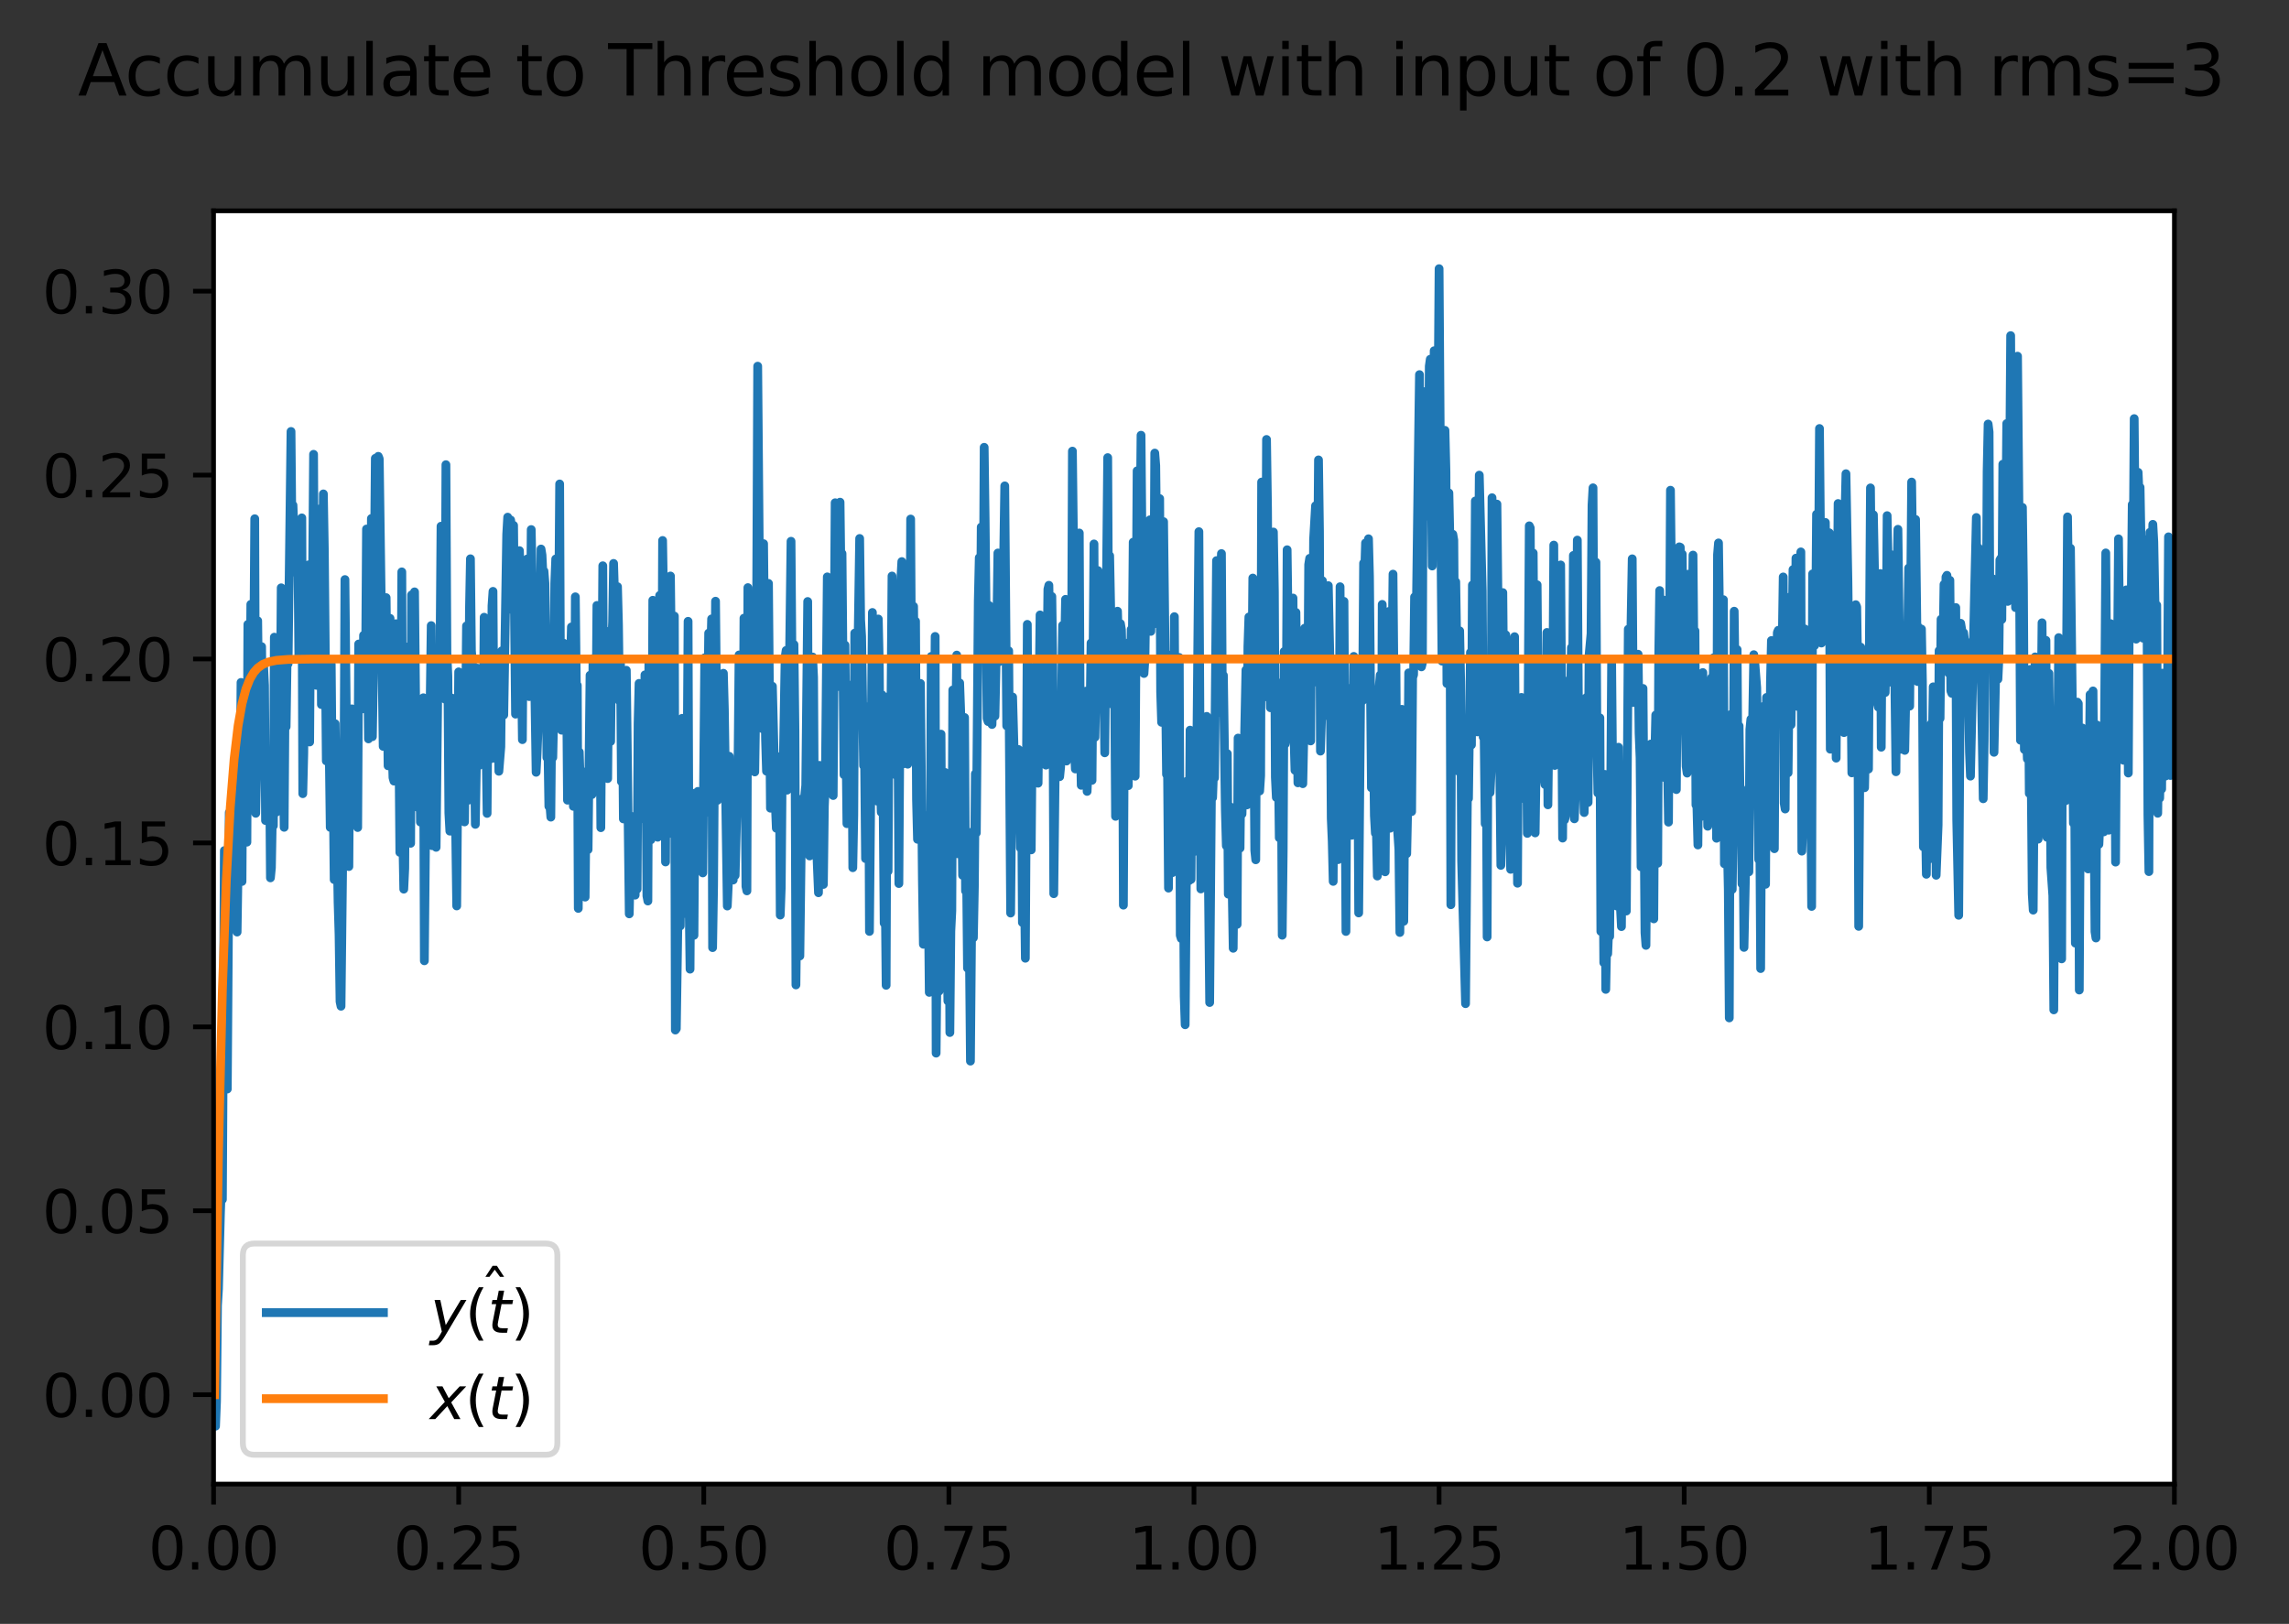 <?xml version="1.0" encoding="utf-8" standalone="no"?>
<!DOCTYPE svg PUBLIC "-//W3C//DTD SVG 1.1//EN"
  "http://www.w3.org/Graphics/SVG/1.1/DTD/svg11.dtd">
<svg xmlns:xlink="http://www.w3.org/1999/xlink" width="390.834pt" height="277.318pt" viewBox="0 0 390.834 277.318" xmlns="http://www.w3.org/2000/svg" version="1.1">
 <rect x="0" y="0" width="390.834" height="277.318" fill="#333333" stroke="none"/>
 <defs>
  <style type="text/css">*{stroke-linejoin: round; stroke-linecap: butt}</style>
 </defs>
 <g id="figure_1">
  <g id="patch_1">
   <path d="M 0 277.318 
L 390.834 277.318 
L 390.834 0 
L 0 0 
L 0 277.318 
z
" style="fill: none"/>
  </g>
  <g id="axes_1">
   <g id="patch_2">
    <path d="M 36.466 253.44 
L 371.266 253.44 
L 371.266 36 
L 36.466 36 
z
" style="fill: #ffffff"/>
   </g>
   <g id="matplotlib.axis_1">
    <g id="xtick_1">
     <g id="line2d_1">
      <defs>
       <path id="m1c0eb52ba8" d="M 0 0 
L 0 3.5 
" style="stroke: #000000; stroke-width: 0.8"/>
      </defs>
      <g>
       <use xlink:href="#m1c0eb52ba8" x="36.466" y="253.44" style="stroke: #000000; stroke-width: 0.8"/>
      </g>
     </g>
     <g id="text_1">
      <!-- 0.00 -->
      <g transform="translate(25.333 268.038) scale(0.1 -0.1)">
       <defs>
        <path id="DejaVuSans-30" d="M 2034 4250 
Q 1547 4250 1301 3770 
Q 1056 3291 1056 2328 
Q 1056 1369 1301 889 
Q 1547 409 2034 409 
Q 2525 409 2770 889 
Q 3016 1369 3016 2328 
Q 3016 3291 2770 3770 
Q 2525 4250 2034 4250 
z
M 2034 4750 
Q 2819 4750 3233 4129 
Q 3647 3509 3647 2328 
Q 3647 1150 3233 529 
Q 2819 -91 2034 -91 
Q 1250 -91 836 529 
Q 422 1150 422 2328 
Q 422 3509 836 4129 
Q 1250 4750 2034 4750 
z
" transform="scale(0.016)"/>
        <path id="DejaVuSans-2e" d="M 684 794 
L 1344 794 
L 1344 0 
L 684 0 
L 684 794 
z
" transform="scale(0.016)"/>
       </defs>
       <use xlink:href="#DejaVuSans-30"/>
       <use xlink:href="#DejaVuSans-2e" x="63.623"/>
       <use xlink:href="#DejaVuSans-30" x="95.41"/>
       <use xlink:href="#DejaVuSans-30" x="159.033"/>
      </g>
     </g>
    </g>
    <g id="xtick_2">
     <g id="line2d_2">
      <g>
       <use xlink:href="#m1c0eb52ba8" x="78.316" y="253.44" style="stroke: #000000; stroke-width: 0.8"/>
      </g>
     </g>
     <g id="text_2">
      <!-- 0.25 -->
      <g transform="translate(67.183 268.038) scale(0.1 -0.1)">
       <defs>
        <path id="DejaVuSans-32" d="M 1228 531 
L 3431 531 
L 3431 0 
L 469 0 
L 469 531 
Q 828 903 1448 1529 
Q 2069 2156 2228 2338 
Q 2531 2678 2651 2914 
Q 2772 3150 2772 3378 
Q 2772 3750 2511 3984 
Q 2250 4219 1831 4219 
Q 1534 4219 1204 4116 
Q 875 4013 500 3803 
L 500 4441 
Q 881 4594 1212 4672 
Q 1544 4750 1819 4750 
Q 2544 4750 2975 4387 
Q 3406 4025 3406 3419 
Q 3406 3131 3298 2873 
Q 3191 2616 2906 2266 
Q 2828 2175 2409 1742 
Q 1991 1309 1228 531 
z
" transform="scale(0.016)"/>
        <path id="DejaVuSans-35" d="M 691 4666 
L 3169 4666 
L 3169 4134 
L 1269 4134 
L 1269 2991 
Q 1406 3038 1543 3061 
Q 1681 3084 1819 3084 
Q 2600 3084 3056 2656 
Q 3513 2228 3513 1497 
Q 3513 744 3044 326 
Q 2575 -91 1722 -91 
Q 1428 -91 1123 -41 
Q 819 9 494 109 
L 494 744 
Q 775 591 1075 516 
Q 1375 441 1709 441 
Q 2250 441 2565 725 
Q 2881 1009 2881 1497 
Q 2881 1984 2565 2268 
Q 2250 2553 1709 2553 
Q 1456 2553 1204 2497 
Q 953 2441 691 2322 
L 691 4666 
z
" transform="scale(0.016)"/>
       </defs>
       <use xlink:href="#DejaVuSans-30"/>
       <use xlink:href="#DejaVuSans-2e" x="63.623"/>
       <use xlink:href="#DejaVuSans-32" x="95.41"/>
       <use xlink:href="#DejaVuSans-35" x="159.033"/>
      </g>
     </g>
    </g>
    <g id="xtick_3">
     <g id="line2d_3">
      <g>
       <use xlink:href="#m1c0eb52ba8" x="120.166" y="253.44" style="stroke: #000000; stroke-width: 0.8"/>
      </g>
     </g>
     <g id="text_3">
      <!-- 0.50 -->
      <g transform="translate(109.033 268.038) scale(0.1 -0.1)">
       <use xlink:href="#DejaVuSans-30"/>
       <use xlink:href="#DejaVuSans-2e" x="63.623"/>
       <use xlink:href="#DejaVuSans-35" x="95.41"/>
       <use xlink:href="#DejaVuSans-30" x="159.033"/>
      </g>
     </g>
    </g>
    <g id="xtick_4">
     <g id="line2d_4">
      <g>
       <use xlink:href="#m1c0eb52ba8" x="162.016" y="253.44" style="stroke: #000000; stroke-width: 0.8"/>
      </g>
     </g>
     <g id="text_4">
      <!-- 0.75 -->
      <g transform="translate(150.883 268.038) scale(0.1 -0.1)">
       <defs>
        <path id="DejaVuSans-37" d="M 525 4666 
L 3525 4666 
L 3525 4397 
L 1831 0 
L 1172 0 
L 2766 4134 
L 525 4134 
L 525 4666 
z
" transform="scale(0.016)"/>
       </defs>
       <use xlink:href="#DejaVuSans-30"/>
       <use xlink:href="#DejaVuSans-2e" x="63.623"/>
       <use xlink:href="#DejaVuSans-37" x="95.41"/>
       <use xlink:href="#DejaVuSans-35" x="159.033"/>
      </g>
     </g>
    </g>
    <g id="xtick_5">
     <g id="line2d_5">
      <g>
       <use xlink:href="#m1c0eb52ba8" x="203.866" y="253.44" style="stroke: #000000; stroke-width: 0.8"/>
      </g>
     </g>
     <g id="text_5">
      <!-- 1.00 -->
      <g transform="translate(192.733 268.038) scale(0.1 -0.1)">
       <defs>
        <path id="DejaVuSans-31" d="M 794 531 
L 1825 531 
L 1825 4091 
L 703 3866 
L 703 4441 
L 1819 4666 
L 2450 4666 
L 2450 531 
L 3481 531 
L 3481 0 
L 794 0 
L 794 531 
z
" transform="scale(0.016)"/>
       </defs>
       <use xlink:href="#DejaVuSans-31"/>
       <use xlink:href="#DejaVuSans-2e" x="63.623"/>
       <use xlink:href="#DejaVuSans-30" x="95.41"/>
       <use xlink:href="#DejaVuSans-30" x="159.033"/>
      </g>
     </g>
    </g>
    <g id="xtick_6">
     <g id="line2d_6">
      <g>
       <use xlink:href="#m1c0eb52ba8" x="245.716" y="253.44" style="stroke: #000000; stroke-width: 0.8"/>
      </g>
     </g>
     <g id="text_6">
      <!-- 1.25 -->
      <g transform="translate(234.583 268.038) scale(0.1 -0.1)">
       <use xlink:href="#DejaVuSans-31"/>
       <use xlink:href="#DejaVuSans-2e" x="63.623"/>
       <use xlink:href="#DejaVuSans-32" x="95.41"/>
       <use xlink:href="#DejaVuSans-35" x="159.033"/>
      </g>
     </g>
    </g>
    <g id="xtick_7">
     <g id="line2d_7">
      <g>
       <use xlink:href="#m1c0eb52ba8" x="287.566" y="253.44" style="stroke: #000000; stroke-width: 0.8"/>
      </g>
     </g>
     <g id="text_7">
      <!-- 1.50 -->
      <g transform="translate(276.433 268.038) scale(0.1 -0.1)">
       <use xlink:href="#DejaVuSans-31"/>
       <use xlink:href="#DejaVuSans-2e" x="63.623"/>
       <use xlink:href="#DejaVuSans-35" x="95.41"/>
       <use xlink:href="#DejaVuSans-30" x="159.033"/>
      </g>
     </g>
    </g>
    <g id="xtick_8">
     <g id="line2d_8">
      <g>
       <use xlink:href="#m1c0eb52ba8" x="329.416" y="253.44" style="stroke: #000000; stroke-width: 0.8"/>
      </g>
     </g>
     <g id="text_8">
      <!-- 1.75 -->
      <g transform="translate(318.283 268.038) scale(0.1 -0.1)">
       <use xlink:href="#DejaVuSans-31"/>
       <use xlink:href="#DejaVuSans-2e" x="63.623"/>
       <use xlink:href="#DejaVuSans-37" x="95.41"/>
       <use xlink:href="#DejaVuSans-35" x="159.033"/>
      </g>
     </g>
    </g>
    <g id="xtick_9">
     <g id="line2d_9">
      <g>
       <use xlink:href="#m1c0eb52ba8" x="371.266" y="253.44" style="stroke: #000000; stroke-width: 0.8"/>
      </g>
     </g>
     <g id="text_9">
      <!-- 2.00 -->
      <g transform="translate(360.133 268.038) scale(0.1 -0.1)">
       <use xlink:href="#DejaVuSans-32"/>
       <use xlink:href="#DejaVuSans-2e" x="63.623"/>
       <use xlink:href="#DejaVuSans-30" x="95.41"/>
       <use xlink:href="#DejaVuSans-30" x="159.033"/>
      </g>
     </g>
    </g>
   </g>
   <g id="matplotlib.axis_2">
    <g id="ytick_1">
     <g id="line2d_10">
      <defs>
       <path id="mc945a2e4c0" d="M 0 0 
L -3.5 0 
" style="stroke: #000000; stroke-width: 0.8"/>
      </defs>
      <g>
       <use xlink:href="#mc945a2e4c0" x="36.466" y="238.173" style="stroke: #000000; stroke-width: 0.8"/>
      </g>
     </g>
     <g id="text_10">
      <!-- 0.00 -->
      <g transform="translate(7.2 241.972) scale(0.1 -0.1)">
       <use xlink:href="#DejaVuSans-30"/>
       <use xlink:href="#DejaVuSans-2e" x="63.623"/>
       <use xlink:href="#DejaVuSans-30" x="95.41"/>
       <use xlink:href="#DejaVuSans-30" x="159.033"/>
      </g>
     </g>
    </g>
    <g id="ytick_2">
     <g id="line2d_11">
      <g>
       <use xlink:href="#mc945a2e4c0" x="36.466" y="206.765" style="stroke: #000000; stroke-width: 0.8"/>
      </g>
     </g>
     <g id="text_11">
      <!-- 0.05 -->
      <g transform="translate(7.2 210.564) scale(0.1 -0.1)">
       <use xlink:href="#DejaVuSans-30"/>
       <use xlink:href="#DejaVuSans-2e" x="63.623"/>
       <use xlink:href="#DejaVuSans-30" x="95.41"/>
       <use xlink:href="#DejaVuSans-35" x="159.033"/>
      </g>
     </g>
    </g>
    <g id="ytick_3">
     <g id="line2d_12">
      <g>
       <use xlink:href="#mc945a2e4c0" x="36.466" y="175.357" style="stroke: #000000; stroke-width: 0.8"/>
      </g>
     </g>
     <g id="text_12">
      <!-- 0.10 -->
      <g transform="translate(7.2 179.156) scale(0.1 -0.1)">
       <use xlink:href="#DejaVuSans-30"/>
       <use xlink:href="#DejaVuSans-2e" x="63.623"/>
       <use xlink:href="#DejaVuSans-31" x="95.41"/>
       <use xlink:href="#DejaVuSans-30" x="159.033"/>
      </g>
     </g>
    </g>
    <g id="ytick_4">
     <g id="line2d_13">
      <g>
       <use xlink:href="#mc945a2e4c0" x="36.466" y="143.948" style="stroke: #000000; stroke-width: 0.8"/>
      </g>
     </g>
     <g id="text_13">
      <!-- 0.15 -->
      <g transform="translate(7.2 147.747) scale(0.1 -0.1)">
       <use xlink:href="#DejaVuSans-30"/>
       <use xlink:href="#DejaVuSans-2e" x="63.623"/>
       <use xlink:href="#DejaVuSans-31" x="95.41"/>
       <use xlink:href="#DejaVuSans-35" x="159.033"/>
      </g>
     </g>
    </g>
    <g id="ytick_5">
     <g id="line2d_14">
      <g>
       <use xlink:href="#mc945a2e4c0" x="36.466" y="112.54" style="stroke: #000000; stroke-width: 0.8"/>
      </g>
     </g>
     <g id="text_14">
      <!-- 0.20 -->
      <g transform="translate(7.2 116.339) scale(0.1 -0.1)">
       <use xlink:href="#DejaVuSans-30"/>
       <use xlink:href="#DejaVuSans-2e" x="63.623"/>
       <use xlink:href="#DejaVuSans-32" x="95.41"/>
       <use xlink:href="#DejaVuSans-30" x="159.033"/>
      </g>
     </g>
    </g>
    <g id="ytick_6">
     <g id="line2d_15">
      <g>
       <use xlink:href="#mc945a2e4c0" x="36.466" y="81.131" style="stroke: #000000; stroke-width: 0.8"/>
      </g>
     </g>
     <g id="text_15">
      <!-- 0.25 -->
      <g transform="translate(7.2 84.931) scale(0.1 -0.1)">
       <use xlink:href="#DejaVuSans-30"/>
       <use xlink:href="#DejaVuSans-2e" x="63.623"/>
       <use xlink:href="#DejaVuSans-32" x="95.41"/>
       <use xlink:href="#DejaVuSans-35" x="159.033"/>
      </g>
     </g>
    </g>
    <g id="ytick_7">
     <g id="line2d_16">
      <g>
       <use xlink:href="#mc945a2e4c0" x="36.466" y="49.723" style="stroke: #000000; stroke-width: 0.8"/>
      </g>
     </g>
     <g id="text_16">
      <!-- 0.30 -->
      <g transform="translate(7.2 53.522) scale(0.1 -0.1)">
       <defs>
        <path id="DejaVuSans-33" d="M 2597 2516 
Q 3050 2419 3304 2112 
Q 3559 1806 3559 1356 
Q 3559 666 3084 287 
Q 2609 -91 1734 -91 
Q 1441 -91 1130 -33 
Q 819 25 488 141 
L 488 750 
Q 750 597 1062 519 
Q 1375 441 1716 441 
Q 2309 441 2620 675 
Q 2931 909 2931 1356 
Q 2931 1769 2642 2001 
Q 2353 2234 1838 2234 
L 1294 2234 
L 1294 2753 
L 1863 2753 
Q 2328 2753 2575 2939 
Q 2822 3125 2822 3475 
Q 2822 3834 2567 4026 
Q 2313 4219 1838 4219 
Q 1578 4219 1281 4162 
Q 984 4106 628 3988 
L 628 4550 
Q 988 4650 1302 4700 
Q 1616 4750 1894 4750 
Q 2613 4750 3031 4423 
Q 3450 4097 3450 3541 
Q 3450 3153 3228 2886 
Q 3006 2619 2597 2516 
z
" transform="scale(0.016)"/>
       </defs>
       <use xlink:href="#DejaVuSans-30"/>
       <use xlink:href="#DejaVuSans-2e" x="63.623"/>
       <use xlink:href="#DejaVuSans-33" x="95.41"/>
       <use xlink:href="#DejaVuSans-30" x="159.033"/>
      </g>
     </g>
    </g>
   </g>
   <g id="line2d_17">
    <path d="M 36.633 238.173 
L 36.8 243.556 
L 36.968 239.323 
L 37.135 222.936 
L 37.303 220.114 
L 37.637 207.148 
L 37.805 202.385 
L 37.972 204.839 
L 38.307 145.259 
L 38.474 173.49 
L 38.642 171.867 
L 38.809 185.98 
L 39.144 138.765 
L 39.311 147.861 
L 39.479 145.497 
L 39.646 153.256 
L 39.814 135.014 
L 39.981 155.887 
L 40.316 149.022 
L 40.483 159.171 
L 40.651 148.11 
L 40.818 149.877 
L 40.985 139.663 
L 41.153 116.54 
L 41.32 150.533 
L 41.488 122.777 
L 41.655 127.511 
L 41.822 121.212 
L 41.99 143.599 
L 42.157 143.818 
L 42.325 106.621 
L 42.492 124.96 
L 42.659 125.623 
L 42.827 103.206 
L 42.994 107.741 
L 43.162 122.069 
L 43.329 111.724 
L 43.496 88.587 
L 43.664 138.891 
L 43.831 131.042 
L 43.999 106.013 
L 44.166 120.352 
L 44.333 119.315 
L 44.668 110.425 
L 44.836 126.316 
L 45.003 113.628 
L 45.17 117.044 
L 45.338 140.124 
L 45.505 136.09 
L 45.673 139.37 
L 45.84 129.149 
L 46.007 128.973 
L 46.175 149.914 
L 46.342 148.179 
L 46.51 138.884 
L 46.677 141.014 
L 46.844 108.811 
L 47.179 138.693 
L 47.347 137.201 
L 47.514 130.395 
L 47.681 115.558 
L 47.849 123.22 
L 48.016 100.381 
L 48.518 141.283 
L 48.686 117.981 
L 48.853 124.113 
L 49.021 112.343 
L 49.188 113.359 
L 49.69 73.681 
L 49.858 92.696 
L 50.025 86.272 
L 50.36 94.795 
L 50.695 97.937 
L 50.862 94.342 
L 51.029 112.071 
L 51.197 109.416 
L 51.364 93.131 
L 51.532 88.441 
L 51.699 135.539 
L 51.866 128.621 
L 52.034 106.908 
L 52.201 108.79 
L 52.536 120.852 
L 52.703 96.459 
L 52.871 126.712 
L 53.038 102.804 
L 53.206 109.592 
L 53.373 98.637 
L 53.54 77.585 
L 53.708 112.51 
L 53.875 89.214 
L 54.043 117.04 
L 54.21 115.082 
L 54.545 88.301 
L 54.712 86.865 
L 54.88 120.322 
L 55.214 84.345 
L 55.382 94.185 
L 55.717 129.946 
L 55.884 117.814 
L 56.219 128.471 
L 56.386 141.298 
L 56.554 113.434 
L 56.721 132.462 
L 56.888 134.272 
L 57.056 150.211 
L 57.223 123.587 
L 57.725 154.063 
L 57.893 159.605 
L 58.06 171.042 
L 58.228 171.839 
L 58.562 142.23 
L 58.73 134.58 
L 58.897 98.973 
L 59.232 132.873 
L 59.399 133.225 
L 59.567 147.984 
L 59.734 122.392 
L 59.902 131.928 
L 60.069 121.052 
L 60.236 135.418 
L 60.404 130.292 
L 60.571 137.365 
L 60.739 124.5 
L 60.906 125.949 
L 61.073 141.318 
L 61.241 109.98 
L 61.408 111.22 
L 61.576 120.314 
L 61.743 114.378 
L 61.91 121.056 
L 62.078 108.493 
L 62.413 114.857 
L 62.58 90.346 
L 62.915 126.183 
L 63.082 124.802 
L 63.417 88.541 
L 63.584 125.805 
L 63.752 115.746 
L 64.087 78.269 
L 64.254 100.016 
L 64.421 97.684 
L 64.589 77.931 
L 64.756 78.346 
L 65.258 114.864 
L 65.426 127.461 
L 65.593 125.046 
L 65.761 120.845 
L 65.928 102.057 
L 66.263 130.777 
L 66.43 111.229 
L 66.598 105.598 
L 66.932 127.401 
L 67.1 132.807 
L 67.267 133.39 
L 67.602 106.514 
L 67.769 116.109 
L 67.937 106.804 
L 68.272 145.562 
L 68.439 128.488 
L 68.606 97.66 
L 68.774 142.764 
L 68.941 151.843 
L 69.109 148.305 
L 69.276 122.889 
L 69.443 125.389 
L 69.611 131.828 
L 69.778 110.417 
L 69.946 122.575 
L 70.113 144.012 
L 70.28 101.589 
L 70.615 135.52 
L 70.783 101.075 
L 70.95 118.511 
L 71.117 123.531 
L 71.285 137.856 
L 71.62 121.226 
L 71.787 140.392 
L 72.122 120.415 
L 72.289 119.159 
L 72.457 164.077 
L 72.791 128.767 
L 72.959 125.836 
L 73.126 143.431 
L 73.628 106.835 
L 73.796 144.42 
L 73.963 144.428 
L 74.131 123.868 
L 74.298 126.678 
L 74.465 144.7 
L 74.8 112.52 
L 74.968 114.984 
L 75.135 111.066 
L 75.302 89.862 
L 75.637 114.31 
L 75.805 100.926 
L 75.972 119.388 
L 76.139 79.356 
L 76.307 111.474 
L 76.474 115.494 
L 76.642 138.852 
L 76.809 141.933 
L 76.976 140.319 
L 77.144 119.209 
L 77.311 141.26 
L 77.479 139 
L 77.646 142.271 
L 77.813 142.537 
L 77.981 154.711 
L 78.316 114.736 
L 78.483 115.827 
L 78.65 134.882 
L 78.818 129.949 
L 78.985 138.615 
L 79.153 123.541 
L 79.32 140.362 
L 79.655 106.886 
L 79.99 136.65 
L 80.157 104.219 
L 80.324 95.424 
L 80.492 111.169 
L 80.659 113.127 
L 80.827 125.027 
L 80.994 128.208 
L 81.161 140.777 
L 81.329 131.023 
L 81.496 114.1 
L 81.664 119.473 
L 81.831 130.698 
L 81.998 121.628 
L 82.166 127.584 
L 82.333 118.722 
L 82.501 127.071 
L 82.668 105.407 
L 83.17 138.907 
L 83.338 117.145 
L 83.505 115.278 
L 83.672 118.377 
L 83.84 129.565 
L 84.007 103.448 
L 84.175 100.988 
L 84.342 126.539 
L 84.509 129.499 
L 84.677 115.819 
L 84.844 115.658 
L 85.012 120.519 
L 85.179 131.715 
L 85.514 127.522 
L 85.681 111.144 
L 86.016 122.099 
L 86.518 91.259 
L 86.686 88.317 
L 86.853 103.108 
L 87.02 98.187 
L 87.188 88.796 
L 87.355 90.089 
L 87.523 104.181 
L 87.69 89.718 
L 88.025 121.956 
L 88.192 121.446 
L 88.527 111.294 
L 88.694 94.036 
L 88.862 101.318 
L 89.197 126.313 
L 89.364 101.019 
L 89.531 111.336 
L 89.866 114.518 
L 90.034 95.454 
L 90.201 113.275 
L 90.368 118.963 
L 90.536 110.839 
L 90.703 90.434 
L 90.871 98.984 
L 91.038 100.113 
L 91.54 131.887 
L 91.708 128.644 
L 92.042 119.616 
L 92.21 119.145 
L 92.377 93.756 
L 92.545 94.8 
L 92.712 98.348 
L 92.879 97.522 
L 93.047 99.618 
L 93.214 109.522 
L 93.382 129.374 
L 93.549 127.136 
L 93.716 137.703 
L 93.884 137.333 
L 94.051 139.546 
L 94.219 121.36 
L 94.386 129.361 
L 94.553 121.683 
L 94.721 99.629 
L 94.888 95.456 
L 95.056 120.555 
L 95.39 104.709 
L 95.558 82.647 
L 95.725 123.732 
L 95.893 124.701 
L 96.227 109.832 
L 96.395 111.456 
L 96.562 110.841 
L 96.73 115.713 
L 96.897 136.651 
L 97.232 135.461 
L 97.399 113.891 
L 97.567 107.067 
L 97.734 116.278 
L 97.901 137.702 
L 98.069 137.66 
L 98.236 101.921 
L 98.404 117.287 
L 98.571 117.038 
L 98.738 155.132 
L 98.906 128.421 
L 99.073 133.618 
L 99.241 131.608 
L 99.575 147.735 
L 99.743 151.936 
L 99.91 153.202 
L 100.078 136.151 
L 100.245 132.715 
L 100.412 145.089 
L 100.747 115.31 
L 100.915 120.974 
L 101.082 135.687 
L 101.249 112.476 
L 101.752 124.943 
L 101.919 103.394 
L 102.086 133.605 
L 102.254 114.433 
L 102.421 114.926 
L 102.589 141.348 
L 102.923 96.618 
L 103.091 127.063 
L 103.258 127.528 
L 103.426 107.751 
L 103.593 128.634 
L 103.76 132.96 
L 103.928 113.439 
L 104.263 126.617 
L 104.43 109.997 
L 104.597 106.245 
L 104.765 96.218 
L 105.267 112.294 
L 105.434 100.188 
L 105.602 106.717 
L 105.769 119.698 
L 105.937 112.356 
L 106.104 133.483 
L 106.271 121.015 
L 106.439 139.851 
L 106.774 119.745 
L 106.941 114.462 
L 107.443 156.064 
L 107.778 139.396 
L 107.945 143.661 
L 108.113 151.964 
L 108.28 152.068 
L 108.448 152.867 
L 108.615 144.528 
L 108.782 151.845 
L 108.95 123.575 
L 109.117 116.706 
L 109.452 139.809 
L 109.619 138.211 
L 109.787 135.97 
L 109.954 138.076 
L 110.122 115.249 
L 110.289 127.799 
L 110.456 152.996 
L 110.624 153.871 
L 110.791 112.998 
L 110.959 123.876 
L 111.126 143.418 
L 111.293 140.689 
L 111.461 102.51 
L 111.796 133.008 
L 111.963 120.27 
L 112.13 119.77 
L 112.298 142.977 
L 112.465 108.157 
L 112.633 101.677 
L 112.967 132.109 
L 113.135 92.3 
L 113.47 112.857 
L 113.637 147.201 
L 113.804 111.679 
L 113.972 112.9 
L 114.307 142.324 
L 114.474 98.366 
L 114.641 112.733 
L 114.809 140.937 
L 114.976 136.507 
L 115.144 105.205 
L 115.311 175.904 
L 115.478 175.676 
L 115.813 152.899 
L 115.981 143.96 
L 116.148 158.13 
L 116.483 122.667 
L 116.985 155.998 
L 117.152 155.301 
L 117.487 106.103 
L 117.655 153.582 
L 117.822 165.507 
L 117.989 139.406 
L 118.157 151.62 
L 118.324 140.194 
L 118.492 159.726 
L 118.659 135.453 
L 118.826 141.541 
L 119.161 135.15 
L 119.329 136.132 
L 119.496 147.376 
L 119.663 137.148 
L 119.831 137.385 
L 119.998 149.069 
L 120.333 112.324 
L 120.5 116.203 
L 120.668 138.715 
L 121.003 108.12 
L 121.17 109.228 
L 121.337 112.396 
L 121.505 105.694 
L 121.672 161.83 
L 121.84 151.188 
L 122.174 102.669 
L 122.509 136.675 
L 122.677 117.627 
L 123.011 136.248 
L 123.514 114.973 
L 123.681 121.158 
L 124.183 154.726 
L 124.351 151.045 
L 124.518 129.149 
L 124.853 148.291 
L 125.02 148.312 
L 125.188 150.285 
L 125.355 132.207 
L 125.522 149.507 
L 126.025 129.7 
L 126.192 111.847 
L 126.359 136.198 
L 126.527 127.425 
L 126.862 133.368 
L 127.029 105.562 
L 127.364 151.371 
L 127.531 152.138 
L 127.699 100.348 
L 127.866 118.832 
L 128.033 121.267 
L 128.201 121.433 
L 128.368 126.006 
L 128.536 103.813 
L 128.87 131.828 
L 129.038 120.653 
L 129.205 100.618 
L 129.373 62.533 
L 129.707 101.518 
L 129.875 96.465 
L 130.042 104.632 
L 130.21 124.459 
L 130.377 92.845 
L 130.712 126.19 
L 130.879 131.701 
L 131.047 104.752 
L 131.214 99.629 
L 131.549 138.017 
L 131.716 122.096 
L 131.884 117.193 
L 132.386 137.286 
L 132.553 141.443 
L 132.721 140.552 
L 132.888 129.236 
L 133.055 129.681 
L 133.223 156.272 
L 133.39 151.603 
L 133.558 130.826 
L 133.725 131.409 
L 134.06 112.196 
L 134.227 111.074 
L 134.395 134.941 
L 134.562 131.422 
L 135.064 92.434 
L 135.232 114.362 
L 135.399 119.443 
L 135.566 110.065 
L 135.734 124.829 
L 135.901 168.199 
L 136.236 139.705 
L 136.403 159.222 
L 136.571 163.256 
L 136.906 136.448 
L 137.073 137.879 
L 137.24 144.317 
L 137.408 135.855 
L 137.575 134.12 
L 137.91 102.72 
L 138.077 143.905 
L 138.245 146.175 
L 138.412 125.914 
L 138.58 129.674 
L 138.747 112.198 
L 138.914 115.646 
L 139.082 144.855 
L 139.249 145.701 
L 139.417 144.396 
L 139.751 152.458 
L 139.919 130.7 
L 140.086 149.757 
L 140.254 141.256 
L 140.421 149.864 
L 140.588 151.038 
L 140.756 137.635 
L 140.923 133.818 
L 141.258 98.514 
L 141.425 129.661 
L 141.593 130.065 
L 141.76 109.29 
L 141.928 127.315 
L 142.095 115.968 
L 142.262 135.856 
L 142.597 85.858 
L 142.765 97.138 
L 142.932 117.278 
L 143.099 95.536 
L 143.267 116.211 
L 143.434 85.758 
L 143.602 99.635 
L 143.769 94.532 
L 144.104 132.302 
L 144.271 110.149 
L 144.606 140.661 
L 144.773 116.924 
L 144.941 125.762 
L 145.108 125.112 
L 145.276 134.643 
L 145.443 120.178 
L 145.61 148.181 
L 145.778 139.17 
L 145.945 108.114 
L 146.113 110.203 
L 146.28 116.291 
L 146.447 113.901 
L 146.782 91.955 
L 146.95 105.87 
L 147.117 108.689 
L 147.452 130.752 
L 147.619 129.405 
L 147.787 146.623 
L 148.289 120.66 
L 148.456 159.063 
L 148.958 104.593 
L 149.126 134.142 
L 149.293 109.707 
L 149.461 111.992 
L 149.628 106.499 
L 149.795 136.814 
L 149.963 105.708 
L 150.13 113.179 
L 150.298 133.262 
L 150.465 138.707 
L 150.632 118.673 
L 150.967 157.652 
L 151.135 151.399 
L 151.302 168.266 
L 151.469 122.067 
L 151.637 148.782 
L 151.804 118.907 
L 151.972 126.185 
L 152.139 119.421 
L 152.306 98.369 
L 152.474 128.142 
L 152.641 118.709 
L 152.976 132.349 
L 153.143 110.928 
L 153.311 123.508 
L 153.478 150.886 
L 153.813 99.015 
L 153.98 95.901 
L 154.148 124.133 
L 154.315 130.42 
L 154.483 122.84 
L 154.65 109.71 
L 154.817 129.452 
L 154.985 130.504 
L 155.32 125.957 
L 155.487 88.638 
L 155.654 116.475 
L 155.822 122.83 
L 155.989 103.549 
L 156.157 119.581 
L 156.324 106.083 
L 156.491 136.485 
L 156.659 143.328 
L 156.826 138.07 
L 156.994 117.935 
L 157.161 116.717 
L 157.496 150.192 
L 157.663 161.256 
L 157.831 139.229 
L 157.998 155.95 
L 158.165 158.182 
L 158.333 151.976 
L 158.5 152.669 
L 158.668 169.471 
L 158.835 151.903 
L 159.002 112.095 
L 159.17 135.496 
L 159.505 130.665 
L 159.672 108.686 
L 159.839 179.848 
L 160.174 145.779 
L 160.342 169.265 
L 160.676 125.371 
L 160.844 158.296 
L 161.179 148.234 
L 161.346 131.906 
L 161.513 162.36 
L 161.681 158.017 
L 161.848 170.948 
L 162.016 145.302 
L 162.183 176.33 
L 162.35 158.989 
L 162.518 155.536 
L 162.685 117.831 
L 162.853 140.535 
L 163.02 135.499 
L 163.355 111.869 
L 163.522 145.797 
L 163.69 135.426 
L 163.857 116.618 
L 164.024 121.371 
L 164.359 149.482 
L 164.694 122.529 
L 164.861 152.152 
L 165.029 148.716 
L 165.196 165.329 
L 165.364 145.732 
L 165.698 181.211 
L 166.033 142.041 
L 166.201 160.142 
L 166.368 151.425 
L 166.535 132.147 
L 166.703 142.236 
L 167.038 102.63 
L 167.205 95.237 
L 167.372 110.932 
L 167.54 90.004 
L 167.875 106.181 
L 168.042 76.389 
L 168.209 88.963 
L 168.544 122.703 
L 168.712 123.221 
L 168.879 103.394 
L 169.046 116.22 
L 169.214 116.133 
L 169.381 123.725 
L 169.549 116.427 
L 169.716 121.09 
L 169.883 122.293 
L 170.218 106.3 
L 170.386 94.439 
L 170.553 113.025 
L 170.72 111.601 
L 170.888 106.659 
L 171.055 97.973 
L 171.223 105.076 
L 171.557 82.975 
L 171.892 123.956 
L 172.227 111.143 
L 172.562 155.93 
L 172.897 119.024 
L 173.399 137.282 
L 173.566 128.851 
L 173.734 138.495 
L 173.901 127.994 
L 174.236 144.809 
L 174.403 130.411 
L 174.571 157.541 
L 174.738 137.01 
L 175.073 163.642 
L 175.408 106.624 
L 175.575 137.42 
L 175.742 144.25 
L 175.91 116.382 
L 176.077 145.136 
L 176.245 125.365 
L 176.412 123.842 
L 176.579 113.883 
L 176.747 130.4 
L 176.914 119.082 
L 177.082 116.575 
L 177.249 133.751 
L 177.584 105.012 
L 177.919 114.937 
L 178.086 114.813 
L 178.588 130.663 
L 178.923 100.631 
L 179.09 99.953 
L 179.425 116.968 
L 179.593 101.857 
L 179.76 113.797 
L 179.927 152.62 
L 180.262 123.419 
L 180.43 125.445 
L 180.597 121.258 
L 180.932 132.635 
L 181.099 130.933 
L 181.434 106.796 
L 181.601 120.733 
L 181.936 102.351 
L 182.104 129.969 
L 182.271 128.644 
L 182.438 110.116 
L 182.606 108.405 
L 182.773 129.419 
L 182.941 117.752 
L 183.108 77.04 
L 183.275 91.126 
L 183.443 127.435 
L 183.61 131.319 
L 183.778 128.88 
L 183.945 130.628 
L 184.112 122.186 
L 184.28 91.02 
L 184.447 125.886 
L 184.615 134.11 
L 184.782 131.55 
L 184.949 132.766 
L 185.117 119.652 
L 185.284 130.915 
L 185.452 118.027 
L 185.619 135.151 
L 185.786 131.024 
L 185.954 121.499 
L 186.121 122.251 
L 186.289 109.797 
L 186.456 133.261 
L 186.791 92.89 
L 186.958 125.907 
L 187.126 117.109 
L 187.293 99.614 
L 187.46 97.434 
L 187.795 114.152 
L 187.963 99.329 
L 188.13 114.842 
L 188.297 115.106 
L 188.465 116.341 
L 188.632 128.563 
L 189.134 78.15 
L 189.302 111.069 
L 189.469 94.903 
L 189.637 103.772 
L 189.804 106.511 
L 189.971 120.31 
L 190.306 114.77 
L 190.474 139.408 
L 190.641 135.681 
L 190.808 104.378 
L 191.143 116.904 
L 191.311 106.496 
L 191.478 107.554 
L 191.645 113.745 
L 191.813 154.578 
L 191.98 123.306 
L 192.148 115.842 
L 192.315 124.633 
L 192.482 122.343 
L 192.65 134.167 
L 192.817 109.669 
L 192.985 116.579 
L 193.152 107.474 
L 193.319 112.085 
L 193.487 92.584 
L 193.822 132.554 
L 194.156 80.405 
L 194.324 112.555 
L 194.491 108.596 
L 194.826 74.326 
L 195.161 113.027 
L 195.328 115.015 
L 195.496 112.457 
L 195.663 100.604 
L 195.83 105.169 
L 195.998 89.715 
L 196.165 103.492 
L 196.333 88.773 
L 196.5 107.823 
L 196.667 94.355 
L 197.002 106.569 
L 197.17 77.373 
L 197.337 79.514 
L 197.504 94.497 
L 197.672 96.456 
L 197.839 100.899 
L 198.007 85.143 
L 198.174 118.127 
L 198.341 123.354 
L 198.509 120.487 
L 198.676 89.083 
L 199.178 132.241 
L 199.346 130.719 
L 199.513 151.668 
L 199.848 111.864 
L 200.015 124.68 
L 200.183 149.026 
L 200.35 138.808 
L 200.518 105.308 
L 200.685 133.049 
L 200.852 130.591 
L 201.02 130.907 
L 201.187 130.195 
L 201.355 112.281 
L 201.522 159.732 
L 201.689 160.273 
L 201.857 158.496 
L 202.024 142.437 
L 202.192 170.111 
L 202.359 174.999 
L 202.694 133.378 
L 203.029 150.389 
L 203.196 124.689 
L 203.363 150.181 
L 203.531 125.604 
L 203.698 129.882 
L 203.866 145.436 
L 204.033 133.38 
L 204.2 144.311 
L 204.703 90.792 
L 205.037 151.808 
L 205.205 129.393 
L 205.372 131.192 
L 205.54 148.973 
L 205.707 132.464 
L 205.874 128.93 
L 206.042 122.339 
L 206.544 171.205 
L 206.879 131.08 
L 207.046 136.219 
L 207.214 131.322 
L 207.381 132.834 
L 207.716 95.736 
L 207.883 99.168 
L 208.051 97.909 
L 208.385 99.712 
L 208.553 94.534 
L 208.72 121.842 
L 208.888 115.328 
L 209.222 138.432 
L 209.39 144.445 
L 209.557 128.7 
L 209.725 152.698 
L 210.059 137.774 
L 210.227 142.449 
L 210.562 161.94 
L 210.729 144.977 
L 210.896 155.875 
L 211.064 147.778 
L 211.231 157.861 
L 211.399 126.043 
L 211.566 128.464 
L 211.733 144.844 
L 211.901 128.583 
L 212.068 139.012 
L 212.236 131.345 
L 212.403 130.784 
L 212.738 114.412 
L 212.905 137.458 
L 213.073 110.419 
L 213.24 105.362 
L 213.407 108.301 
L 213.575 119.192 
L 213.742 116.681 
L 213.91 98.713 
L 214.244 145.211 
L 214.412 146.827 
L 214.579 110.167 
L 214.747 110.246 
L 214.914 116.266 
L 215.081 135.083 
L 215.249 132.458 
L 215.416 82.321 
L 215.751 107.077 
L 215.918 119.005 
L 216.086 111.303 
L 216.253 75.049 
L 216.421 86.926 
L 216.588 114.312 
L 216.755 114.407 
L 216.923 120.866 
L 217.09 116.616 
L 217.425 90.855 
L 217.592 100.98 
L 217.76 132.727 
L 217.927 136.183 
L 218.095 116.555 
L 218.429 143.072 
L 218.597 126.196 
L 218.764 127.786 
L 218.932 159.712 
L 219.099 145.23 
L 219.266 111.259 
L 219.434 127.071 
L 219.601 126.074 
L 219.769 93.881 
L 219.936 106.533 
L 220.103 103.695 
L 220.271 112.367 
L 220.606 107.954 
L 220.773 102.13 
L 220.94 125.507 
L 221.108 131.551 
L 221.275 104.582 
L 221.61 133.689 
L 221.777 125.575 
L 221.945 111.586 
L 222.112 126.586 
L 222.28 107.774 
L 222.447 133.834 
L 222.614 125.83 
L 222.782 107.267 
L 222.949 108.102 
L 223.117 113.085 
L 223.284 122.529 
L 223.451 96.418 
L 223.619 95.349 
L 223.786 126.534 
L 223.954 103.689 
L 224.121 116.668 
L 224.288 92.149 
L 224.623 86.368 
L 224.791 112.231 
L 224.958 99.669 
L 225.125 78.54 
L 225.293 90.774 
L 225.46 128.275 
L 225.628 123.179 
L 225.795 99.174 
L 225.962 122.344 
L 226.13 101.852 
L 226.297 118.495 
L 226.465 117.831 
L 226.799 100.012 
L 227.134 115.472 
L 227.302 139.757 
L 227.469 143.679 
L 227.636 150.52 
L 227.804 116.611 
L 227.971 113.667 
L 228.139 139.166 
L 228.306 140.77 
L 228.473 146.806 
L 228.641 130.63 
L 228.808 100.197 
L 228.976 121.992 
L 229.143 128.838 
L 229.478 102.702 
L 229.813 159.068 
L 229.98 125.114 
L 230.147 117.55 
L 230.315 127.233 
L 230.482 123.908 
L 230.65 141.309 
L 230.817 142.639 
L 231.152 112.095 
L 231.319 122.504 
L 231.487 122.704 
L 231.654 120.447 
L 231.821 125.048 
L 231.989 155.907 
L 232.324 117.394 
L 232.491 112.246 
L 232.658 119.648 
L 232.826 96.178 
L 232.993 98.218 
L 233.161 92.717 
L 233.328 95.765 
L 233.495 102.884 
L 233.663 92.007 
L 233.83 98.457 
L 234.165 134.532 
L 234.332 118.691 
L 234.5 125.947 
L 234.667 139.318 
L 234.835 142.291 
L 235.002 141.238 
L 235.169 149.605 
L 235.337 148.365 
L 235.504 117.172 
L 235.672 115.263 
L 235.839 142.666 
L 236.006 103.213 
L 236.341 122.082 
L 236.509 148.885 
L 236.676 123.8 
L 236.843 128.656 
L 237.178 104.416 
L 237.346 141.442 
L 237.848 98.046 
L 238.015 116.649 
L 238.183 115.625 
L 238.35 113.516 
L 238.517 140.071 
L 238.852 145.064 
L 239.02 159.244 
L 239.354 121.133 
L 239.522 133.781 
L 239.689 157.329 
L 239.857 134.245 
L 240.024 126.604 
L 240.191 145.788 
L 240.359 137.691 
L 240.526 114.909 
L 240.861 132.238 
L 241.028 138.604 
L 241.196 115.726 
L 241.363 115.22 
L 241.531 101.941 
L 241.698 111.64 
L 241.865 102.171 
L 242.2 75.961 
L 242.368 63.975 
L 242.535 107.538 
L 242.702 113.881 
L 242.87 113.179 
L 243.037 66.868 
L 243.372 78.843 
L 243.539 84.083 
L 243.707 76.865 
L 243.874 88.157 
L 244.042 62.542 
L 244.209 61.349 
L 244.544 96.656 
L 244.879 59.895 
L 245.213 84.225 
L 245.381 90.08 
L 245.716 45.884 
L 246.05 95.088 
L 246.218 112.903 
L 246.385 96.089 
L 246.553 92.274 
L 246.72 73.489 
L 246.887 80.525 
L 247.055 116.73 
L 247.39 84.179 
L 247.557 91.911 
L 247.724 154.505 
L 247.892 101.141 
L 248.059 91.238 
L 248.227 92.234 
L 248.394 114.869 
L 248.561 99.359 
L 249.064 131.735 
L 249.231 107.732 
L 249.398 116.397 
L 249.566 147.044 
L 250.235 171.401 
L 250.57 133.437 
L 250.738 136.366 
L 251.072 111.421 
L 251.24 127.217 
L 251.407 99.899 
L 251.742 114.123 
L 251.909 85.551 
L 252.244 124.991 
L 252.579 81.139 
L 253.081 100.913 
L 253.249 125.874 
L 253.416 126.04 
L 253.583 140.67 
L 253.751 121.012 
L 253.918 160.01 
L 254.086 119.323 
L 254.42 135.356 
L 254.588 131.783 
L 254.755 84.996 
L 255.257 125.306 
L 255.592 86.086 
L 256.262 147.782 
L 256.597 101.197 
L 256.931 139.073 
L 257.099 108.407 
L 257.434 128.722 
L 257.601 120.539 
L 257.768 143.638 
L 257.936 148.459 
L 258.103 123.98 
L 258.271 132.778 
L 258.438 124.462 
L 258.605 108.727 
L 258.773 133.581 
L 258.94 126.034 
L 259.108 150.833 
L 259.275 120.224 
L 259.61 135.667 
L 259.777 119.098 
L 260.112 135.44 
L 260.279 136.42 
L 260.447 132.621 
L 260.614 120.653 
L 260.782 142.321 
L 261.116 89.796 
L 261.284 90.163 
L 261.451 121.429 
L 261.619 99.07 
L 261.786 94.446 
L 262.121 142.238 
L 262.288 130.487 
L 262.456 99.866 
L 262.623 120.592 
L 262.79 118.893 
L 262.958 113.399 
L 263.293 129.365 
L 263.46 116.133 
L 263.627 132.695 
L 263.795 133.98 
L 263.962 128.065 
L 264.13 108.006 
L 264.297 137.444 
L 264.632 109.767 
L 264.799 108.825 
L 264.967 118.234 
L 265.134 118.689 
L 265.301 93.085 
L 265.469 130.722 
L 265.804 108.493 
L 266.306 130.294 
L 266.473 96.477 
L 266.808 143.126 
L 266.975 121.032 
L 267.143 140.017 
L 267.31 139.352 
L 267.478 121.833 
L 267.645 116.297 
L 267.812 131.048 
L 267.98 129.072 
L 268.315 110.594 
L 268.482 122.735 
L 268.649 94.853 
L 268.817 139.834 
L 268.984 135.151 
L 269.319 92.232 
L 269.486 118.37 
L 269.654 122.257 
L 269.989 119.916 
L 270.491 138.762 
L 270.826 119.18 
L 270.993 119.032 
L 271.16 137.034 
L 271.328 111.864 
L 271.663 108.217 
L 271.83 86.25 
L 271.997 83.306 
L 272.165 114.914 
L 272.5 96.007 
L 272.667 126.979 
L 272.834 135.437 
L 273.169 122.587 
L 273.337 159.065 
L 273.504 137.844 
L 273.671 142.392 
L 273.839 164.401 
L 274.006 132.246 
L 274.174 168.961 
L 274.341 160.429 
L 274.508 162.873 
L 274.676 158.567 
L 274.843 159.921 
L 275.178 112.818 
L 275.513 152.408 
L 275.68 128.342 
L 275.848 128.149 
L 276.015 154.714 
L 276.182 154.186 
L 276.35 127.606 
L 276.517 151.779 
L 276.852 158.238 
L 277.019 137.442 
L 277.187 150.308 
L 277.354 142.062 
L 277.522 145.927 
L 277.689 155.58 
L 278.024 107.445 
L 278.359 113.632 
L 278.693 95.431 
L 278.861 119.969 
L 279.196 117.798 
L 279.363 119.332 
L 279.53 116.796 
L 279.698 111.725 
L 279.865 125.246 
L 280.033 129.416 
L 280.2 148.023 
L 280.367 142.962 
L 280.535 117.567 
L 280.87 159.255 
L 281.037 161.446 
L 281.204 141.114 
L 281.372 143.766 
L 281.539 135.993 
L 281.707 137.7 
L 281.874 127.06 
L 282.209 133.018 
L 282.376 156.918 
L 282.544 129.397 
L 282.711 122.098 
L 282.878 130.439 
L 283.046 147.423 
L 283.213 112.473 
L 283.381 100.848 
L 283.715 122.784 
L 283.883 117.492 
L 284.05 102.473 
L 284.218 132.793 
L 284.385 102.92 
L 284.72 130.12 
L 284.887 140.403 
L 285.222 83.717 
L 285.557 113.645 
L 285.724 122.662 
L 286.059 116 
L 286.226 134.842 
L 286.561 94.108 
L 286.729 93.386 
L 286.896 93.453 
L 287.063 117.885 
L 287.231 94.621 
L 287.398 111.837 
L 287.566 111.678 
L 287.9 130.843 
L 288.068 132.028 
L 288.235 98.066 
L 288.403 112.587 
L 288.57 113.031 
L 288.737 124.721 
L 289.072 94.793 
L 289.24 113.23 
L 289.407 107.726 
L 289.574 137.458 
L 289.742 137.695 
L 289.909 144.299 
L 290.077 124.366 
L 290.244 139.577 
L 290.411 138.251 
L 290.746 114.853 
L 290.914 137.028 
L 291.081 133.979 
L 291.248 139.01 
L 291.416 132.284 
L 291.583 141.103 
L 291.751 138.314 
L 291.918 139.343 
L 292.085 132.424 
L 292.253 115.721 
L 292.42 122.24 
L 292.588 112.322 
L 292.755 112.327 
L 292.922 116.923 
L 293.09 143.154 
L 293.257 94.713 
L 293.425 92.72 
L 293.592 104.803 
L 293.759 135.104 
L 293.927 134.991 
L 294.262 102.411 
L 294.429 147.512 
L 294.596 131.594 
L 294.764 141.171 
L 294.931 143.968 
L 295.099 151.98 
L 295.266 173.833 
L 295.433 128.371 
L 295.601 121.966 
L 295.768 151.889 
L 295.936 140.066 
L 296.103 104.375 
L 296.438 129.446 
L 296.605 110.927 
L 296.773 137.099 
L 296.94 123.97 
L 297.107 136.462 
L 297.275 134.669 
L 297.442 150.957 
L 297.61 142.901 
L 297.777 161.791 
L 298.112 145.391 
L 298.279 147.313 
L 298.447 143.326 
L 298.614 148.89 
L 298.781 124.563 
L 298.949 122.825 
L 299.116 131.102 
L 299.451 111.802 
L 299.618 113.079 
L 299.953 117.465 
L 300.288 146.774 
L 300.455 138.921 
L 300.623 165.406 
L 300.79 135.291 
L 300.958 137.175 
L 301.125 120.623 
L 301.292 149.419 
L 301.46 151.016 
L 301.627 119.103 
L 301.795 120.676 
L 301.962 127.079 
L 302.129 143.599 
L 302.297 116.502 
L 302.464 109.385 
L 302.632 129.997 
L 302.799 133.23 
L 302.966 144.939 
L 303.134 115.582 
L 303.301 117.327 
L 303.469 108.004 
L 303.636 107.634 
L 303.803 111.97 
L 303.971 121.717 
L 304.138 121.328 
L 304.473 98.525 
L 304.64 137.177 
L 304.808 138.157 
L 304.975 111.453 
L 305.143 112.224 
L 305.31 131.98 
L 305.645 101.935 
L 305.812 123.771 
L 306.147 97.269 
L 306.482 115.382 
L 306.649 95.318 
L 306.817 97.29 
L 306.984 120.664 
L 307.151 120.277 
L 307.319 96.219 
L 307.486 94.249 
L 307.654 145.35 
L 307.821 140.841 
L 308.156 107.403 
L 308.323 114.979 
L 308.491 131.671 
L 308.658 112.302 
L 308.825 117.579 
L 308.993 111.005 
L 309.328 154.792 
L 309.495 97.999 
L 309.83 110.242 
L 309.997 109.088 
L 310.165 87.818 
L 310.332 90.838 
L 310.499 97.751 
L 310.667 73.177 
L 311.002 109.814 
L 311.169 90.567 
L 311.336 97.324 
L 311.504 90.856 
L 311.671 89.219 
L 311.839 106.918 
L 312.006 91.236 
L 312.173 100.084 
L 312.341 90.985 
L 312.508 127.942 
L 313.01 94.679 
L 313.178 91.544 
L 313.513 129.469 
L 313.847 85.986 
L 314.015 100.468 
L 314.182 96.821 
L 314.35 110.602 
L 314.684 118.208 
L 314.852 125.108 
L 315.019 88.213 
L 315.187 80.898 
L 315.521 99.236 
L 315.689 113.25 
L 316.024 114.451 
L 316.191 131.987 
L 316.358 120.697 
L 316.526 118.519 
L 316.693 122.588 
L 316.861 103.263 
L 317.028 103.639 
L 317.195 114.501 
L 317.363 158.198 
L 317.698 110.508 
L 317.865 124.273 
L 318.032 123.49 
L 318.2 120.225 
L 318.367 134.523 
L 318.535 126.197 
L 318.702 126.521 
L 319.037 131.34 
L 319.372 83.32 
L 319.706 116.201 
L 319.874 87.91 
L 320.376 113.793 
L 320.543 120.038 
L 320.711 120.753 
L 321.046 97.944 
L 321.213 127.606 
L 321.38 103.16 
L 321.548 106.566 
L 321.715 104.483 
L 321.883 118.267 
L 322.05 109.891 
L 322.217 88.059 
L 322.385 95.909 
L 322.552 116.505 
L 322.72 109.579 
L 322.887 94.715 
L 323.054 102.572 
L 323.222 101.097 
L 323.389 104.58 
L 323.724 131.795 
L 323.891 100.456 
L 324.059 90.39 
L 324.561 127.951 
L 324.728 114.125 
L 324.896 119.022 
L 325.063 112.453 
L 325.231 128.146 
L 325.565 109.816 
L 325.733 108.772 
L 325.9 96.998 
L 326.068 120.592 
L 326.402 82.32 
L 326.737 107.729 
L 326.905 102.306 
L 327.072 88.707 
L 327.407 116.386 
L 327.574 107.095 
L 327.742 115.225 
L 328.076 107.428 
L 328.244 116.458 
L 328.411 144.63 
L 328.579 129.872 
L 328.913 149.304 
L 329.081 136.466 
L 329.248 137.183 
L 329.416 146.695 
L 329.75 123.596 
L 329.918 127.881 
L 330.085 117.292 
L 330.253 139.91 
L 330.42 126.68 
L 330.587 149.473 
L 330.922 140.897 
L 331.09 111.109 
L 331.257 122.678 
L 331.424 105.757 
L 331.759 110.575 
L 331.927 99.803 
L 332.094 114.545 
L 332.261 98.54 
L 332.429 98.249 
L 332.764 114.973 
L 332.931 99.092 
L 333.098 117.991 
L 333.266 118.409 
L 333.433 113.467 
L 333.601 113.861 
L 333.935 103.748 
L 334.103 139.992 
L 334.438 156.306 
L 334.772 106.437 
L 334.94 107.457 
L 335.107 111.991 
L 335.275 108.049 
L 335.442 109.384 
L 335.609 114.969 
L 335.777 109.661 
L 335.944 110.268 
L 336.279 128.488 
L 336.446 132.544 
L 337.116 102.669 
L 337.451 88.373 
L 337.618 115.215 
L 337.786 93.529 
L 337.953 94.289 
L 338.623 136.407 
L 338.79 126.495 
L 338.957 106.442 
L 339.125 110.215 
L 339.292 80.504 
L 339.46 72.413 
L 339.627 73.788 
L 339.794 113.233 
L 339.962 106.139 
L 340.129 109.006 
L 340.297 98.867 
L 340.464 128.476 
L 340.799 112.837 
L 340.966 106.826 
L 341.134 115.989 
L 341.301 112.459 
L 341.468 95.639 
L 341.636 95.341 
L 341.803 105.792 
L 341.971 79.272 
L 342.138 88.438 
L 342.305 85.701 
L 342.473 90.983 
L 342.64 72.328 
L 342.808 102.705 
L 343.142 79.975 
L 343.31 57.316 
L 343.477 89.22 
L 343.645 74.149 
L 343.812 90.707 
L 343.979 94.819 
L 344.147 103.768 
L 344.482 60.826 
L 344.816 96.998 
L 344.984 126.412 
L 345.151 95.812 
L 345.319 86.648 
L 345.486 99.684 
L 345.653 128.002 
L 345.821 120.579 
L 346.156 129.603 
L 346.323 115.119 
L 346.49 135.494 
L 346.658 114.32 
L 346.993 152.65 
L 347.16 155.426 
L 347.495 112.18 
L 347.83 137.388 
L 347.997 143.308 
L 348.164 134.428 
L 348.332 139.397 
L 348.667 106.353 
L 349.001 138.443 
L 349.336 109.354 
L 349.504 142.979 
L 349.671 136.208 
L 349.838 114.983 
L 350.006 126.706 
L 350.173 148.157 
L 350.508 152.948 
L 350.675 172.461 
L 350.843 143.393 
L 351.01 146.259 
L 351.178 141.536 
L 351.345 130.242 
L 351.512 108.888 
L 351.847 155.128 
L 352.015 163.749 
L 352.182 110.879 
L 352.349 116.965 
L 352.517 117.544 
L 352.684 136.749 
L 353.019 88.269 
L 353.354 112.405 
L 353.521 93.623 
L 353.856 121.878 
L 354.023 140.568 
L 354.191 124.115 
L 354.358 161.065 
L 354.526 120.452 
L 354.693 119.901 
L 354.86 120.142 
L 355.028 169.073 
L 355.195 138.889 
L 355.53 124.314 
L 355.697 133.929 
L 355.865 135.37 
L 356.032 134.399 
L 356.2 126.148 
L 356.367 144.106 
L 356.534 148.393 
L 356.869 118.615 
L 357.037 137.612 
L 357.371 117.991 
L 357.706 159.094 
L 357.874 160.185 
L 358.041 123.806 
L 358.208 142.86 
L 358.376 144.186 
L 358.543 140.457 
L 358.711 128.248 
L 358.878 135.51 
L 359.045 128.923 
L 359.213 142.06 
L 359.548 94.428 
L 359.882 138.406 
L 360.05 141.78 
L 360.217 131.154 
L 360.385 106.503 
L 360.552 136.924 
L 360.887 107.53 
L 361.054 114.518 
L 361.222 147.225 
L 361.389 119.706 
L 361.556 112.277 
L 361.724 92.02 
L 361.891 106.766 
L 362.059 108.312 
L 362.226 114.182 
L 362.393 107.876 
L 362.561 129.834 
L 362.728 109.313 
L 362.896 115.69 
L 363.063 100.735 
L 363.23 106.583 
L 363.398 132.017 
L 363.565 103.759 
L 363.733 101.741 
L 363.9 102.382 
L 364.067 86.156 
L 364.235 94.075 
L 364.402 71.488 
L 364.737 109.149 
L 364.904 99.139 
L 365.072 80.659 
L 365.239 84.69 
L 365.407 83.22 
L 365.574 92.808 
L 365.741 91.9 
L 365.909 108.983 
L 366.076 107.893 
L 366.244 104.703 
L 366.411 92.567 
L 366.578 101.222 
L 366.746 139.19 
L 366.913 148.85 
L 367.081 90.907 
L 367.248 95.965 
L 367.415 96.352 
L 367.583 89.541 
L 367.75 92.523 
L 368.085 110.147 
L 368.252 103.342 
L 368.42 138.885 
L 368.587 125.698 
L 368.755 136.304 
L 368.922 128.885 
L 369.089 134.757 
L 369.257 114.954 
L 369.424 115.278 
L 369.759 132.529 
L 369.926 120.915 
L 370.094 118.25 
L 370.261 91.676 
L 370.429 127.191 
L 370.596 132.434 
L 370.763 124.442 
L 370.931 101.395 
L 371.098 100.429 
L 371.266 116.994 
L 371.266 116.994 
" clip-path="url(#pb7c727538a)" style="fill: none; stroke: #1f77b4; stroke-width: 1.5; stroke-linecap: square"/>
   </g>
   <g id="line2d_18">
    <path d="M 36.633 238.173 
L 37.303 196.754 
L 37.972 168.991 
L 38.642 150.38 
L 39.311 137.905 
L 39.981 129.542 
L 40.651 123.937 
L 41.32 120.18 
L 41.99 117.661 
L 42.659 115.973 
L 43.329 114.841 
L 43.999 114.082 
L 44.836 113.475 
L 45.84 113.053 
L 47.179 112.771 
L 49.188 112.609 
L 53.54 112.545 
L 93.047 112.54 
L 371.266 112.54 
L 371.266 112.54 
" clip-path="url(#pb7c727538a)" style="fill: none; stroke: #ff7f0e; stroke-width: 1.5; stroke-linecap: square"/>
   </g>
   <g id="patch_3">
    <path d="M 36.466 253.44 
L 36.466 36 
" style="fill: none; stroke: #000000; stroke-width: 0.8; stroke-linejoin: miter; stroke-linecap: square"/>
   </g>
   <g id="patch_4">
    <path d="M 371.266 253.44 
L 371.266 36 
" style="fill: none; stroke: #000000; stroke-width: 0.8; stroke-linejoin: miter; stroke-linecap: square"/>
   </g>
   <g id="patch_5">
    <path d="M 36.466 253.44 
L 371.266 253.44 
" style="fill: none; stroke: #000000; stroke-width: 0.8; stroke-linejoin: miter; stroke-linecap: square"/>
   </g>
   <g id="patch_6">
    <path d="M 36.466 36 
L 371.266 36 
" style="fill: none; stroke: #000000; stroke-width: 0.8; stroke-linejoin: miter; stroke-linecap: square"/>
   </g>
   <g id="legend_1">
    <g id="patch_7">
     <path d="M 43.466 248.44 
L 93.166 248.44 
Q 95.166 248.44 95.166 246.44 
L 95.166 214.362 
Q 95.166 212.362 93.166 212.362 
L 43.466 212.362 
Q 41.466 212.362 41.466 214.362 
L 41.466 246.44 
Q 41.466 248.44 43.466 248.44 
z
" style="fill: #ffffff; opacity: 0.8; stroke: #cccccc; stroke-linejoin: miter"/>
    </g>
    <g id="line2d_19">
     <path d="M 45.466 224.162 
L 55.466 224.162 
L 65.466 224.162 
" style="fill: none; stroke: #1f77b4; stroke-width: 1.5; stroke-linecap: square"/>
    </g>
    <g id="text_17">
     <!-- $\hat{y(t)}$ -->
     <g transform="translate(73.466 227.662) scale(0.1 -0.1)">
      <defs>
       <path id="DejaVuSans-302" d="M -1831 5119 
L -1369 5119 
L -603 3944 
L -1038 3944 
L -1600 4709 
L -2163 3944 
L -2597 3944 
L -1831 5119 
z
M -1600 3584 
L -1600 3584 
z
" transform="scale(0.016)"/>
       <path id="DejaVuSans-Oblique-79" d="M 1588 -325 
Q 1188 -997 936 -1164 
Q 684 -1331 294 -1331 
L -159 -1331 
L -63 -850 
L 269 -850 
Q 509 -850 678 -719 
Q 847 -588 1056 -206 
L 1234 128 
L 459 3500 
L 1069 3500 
L 1650 819 
L 3256 3500 
L 3859 3500 
L 1588 -325 
z
" transform="scale(0.016)"/>
       <path id="DejaVuSans-28" d="M 1984 4856 
Q 1566 4138 1362 3434 
Q 1159 2731 1159 2009 
Q 1159 1288 1364 580 
Q 1569 -128 1984 -844 
L 1484 -844 
Q 1016 -109 783 600 
Q 550 1309 550 2009 
Q 550 2706 781 3412 
Q 1013 4119 1484 4856 
L 1984 4856 
z
" transform="scale(0.016)"/>
       <path id="DejaVuSans-Oblique-74" d="M 2706 3500 
L 2619 3053 
L 1472 3053 
L 1100 1153 
Q 1081 1047 1072 975 
Q 1063 903 1063 863 
Q 1063 663 1183 572 
Q 1303 481 1569 481 
L 2150 481 
L 2053 0 
L 1503 0 
Q 991 0 739 200 
Q 488 400 488 806 
Q 488 878 497 964 
Q 506 1050 525 1153 
L 897 3053 
L 409 3053 
L 500 3500 
L 978 3500 
L 1172 4494 
L 1747 4494 
L 1556 3500 
L 2706 3500 
z
" transform="scale(0.016)"/>
       <path id="DejaVuSans-29" d="M 513 4856 
L 1013 4856 
Q 1481 4119 1714 3412 
Q 1947 2706 1947 2009 
Q 1947 1309 1714 600 
Q 1481 -109 1013 -844 
L 513 -844 
Q 928 -128 1133 580 
Q 1338 1288 1338 2009 
Q 1338 2731 1133 3434 
Q 928 4138 513 4856 
z
" transform="scale(0.016)"/>
      </defs>
      <use xlink:href="#DejaVuSans-302" transform="translate(135.682 33.016)"/>
      <use xlink:href="#DejaVuSans-Oblique-79" transform="translate(0 0.641)"/>
      <use xlink:href="#DejaVuSans-28" transform="translate(59.18 0.641)"/>
      <use xlink:href="#DejaVuSans-Oblique-74" transform="translate(98.193 0.641)"/>
      <use xlink:href="#DejaVuSans-29" transform="translate(137.402 0.641)"/>
     </g>
    </g>
    <g id="line2d_20">
     <path d="M 45.466 238.86 
L 55.466 238.86 
L 65.466 238.86 
" style="fill: none; stroke: #ff7f0e; stroke-width: 1.5; stroke-linecap: square"/>
    </g>
    <g id="text_18">
     <!-- $x(t)$ -->
     <g transform="translate(73.466 242.36) scale(0.1 -0.1)">
      <defs>
       <path id="DejaVuSans-Oblique-78" d="M 3841 3500 
L 2234 1784 
L 3219 0 
L 2559 0 
L 1819 1388 
L 531 0 
L -166 0 
L 1556 1844 
L 641 3500 
L 1300 3500 
L 1972 2234 
L 3144 3500 
L 3841 3500 
z
" transform="scale(0.016)"/>
      </defs>
      <use xlink:href="#DejaVuSans-Oblique-78" transform="translate(0 0.125)"/>
      <use xlink:href="#DejaVuSans-28" transform="translate(59.18 0.125)"/>
      <use xlink:href="#DejaVuSans-Oblique-74" transform="translate(98.193 0.125)"/>
      <use xlink:href="#DejaVuSans-29" transform="translate(137.402 0.125)"/>
     </g>
    </g>
   </g>
  </g>
  <g id="text_19">
   <!-- Accumulate to Threshold model with input of 0.2 with rms=3  -->
   <g transform="translate(13.297 16.318) scale(0.12 -0.12)">
    <defs>
     <path id="DejaVuSans-41" d="M 2188 4044 
L 1331 1722 
L 3047 1722 
L 2188 4044 
z
M 1831 4666 
L 2547 4666 
L 4325 0 
L 3669 0 
L 3244 1197 
L 1141 1197 
L 716 0 
L 50 0 
L 1831 4666 
z
" transform="scale(0.016)"/>
     <path id="DejaVuSans-63" d="M 3122 3366 
L 3122 2828 
Q 2878 2963 2633 3030 
Q 2388 3097 2138 3097 
Q 1578 3097 1268 2742 
Q 959 2388 959 1747 
Q 959 1106 1268 751 
Q 1578 397 2138 397 
Q 2388 397 2633 464 
Q 2878 531 3122 666 
L 3122 134 
Q 2881 22 2623 -34 
Q 2366 -91 2075 -91 
Q 1284 -91 818 406 
Q 353 903 353 1747 
Q 353 2603 823 3093 
Q 1294 3584 2113 3584 
Q 2378 3584 2631 3529 
Q 2884 3475 3122 3366 
z
" transform="scale(0.016)"/>
     <path id="DejaVuSans-75" d="M 544 1381 
L 544 3500 
L 1119 3500 
L 1119 1403 
Q 1119 906 1312 657 
Q 1506 409 1894 409 
Q 2359 409 2629 706 
Q 2900 1003 2900 1516 
L 2900 3500 
L 3475 3500 
L 3475 0 
L 2900 0 
L 2900 538 
Q 2691 219 2414 64 
Q 2138 -91 1772 -91 
Q 1169 -91 856 284 
Q 544 659 544 1381 
z
M 1991 3584 
L 1991 3584 
z
" transform="scale(0.016)"/>
     <path id="DejaVuSans-6d" d="M 3328 2828 
Q 3544 3216 3844 3400 
Q 4144 3584 4550 3584 
Q 5097 3584 5394 3201 
Q 5691 2819 5691 2113 
L 5691 0 
L 5113 0 
L 5113 2094 
Q 5113 2597 4934 2840 
Q 4756 3084 4391 3084 
Q 3944 3084 3684 2787 
Q 3425 2491 3425 1978 
L 3425 0 
L 2847 0 
L 2847 2094 
Q 2847 2600 2669 2842 
Q 2491 3084 2119 3084 
Q 1678 3084 1418 2786 
Q 1159 2488 1159 1978 
L 1159 0 
L 581 0 
L 581 3500 
L 1159 3500 
L 1159 2956 
Q 1356 3278 1631 3431 
Q 1906 3584 2284 3584 
Q 2666 3584 2933 3390 
Q 3200 3197 3328 2828 
z
" transform="scale(0.016)"/>
     <path id="DejaVuSans-6c" d="M 603 4863 
L 1178 4863 
L 1178 0 
L 603 0 
L 603 4863 
z
" transform="scale(0.016)"/>
     <path id="DejaVuSans-61" d="M 2194 1759 
Q 1497 1759 1228 1600 
Q 959 1441 959 1056 
Q 959 750 1161 570 
Q 1363 391 1709 391 
Q 2188 391 2477 730 
Q 2766 1069 2766 1631 
L 2766 1759 
L 2194 1759 
z
M 3341 1997 
L 3341 0 
L 2766 0 
L 2766 531 
Q 2569 213 2275 61 
Q 1981 -91 1556 -91 
Q 1019 -91 701 211 
Q 384 513 384 1019 
Q 384 1609 779 1909 
Q 1175 2209 1959 2209 
L 2766 2209 
L 2766 2266 
Q 2766 2663 2505 2880 
Q 2244 3097 1772 3097 
Q 1472 3097 1187 3025 
Q 903 2953 641 2809 
L 641 3341 
Q 956 3463 1253 3523 
Q 1550 3584 1831 3584 
Q 2591 3584 2966 3190 
Q 3341 2797 3341 1997 
z
" transform="scale(0.016)"/>
     <path id="DejaVuSans-74" d="M 1172 4494 
L 1172 3500 
L 2356 3500 
L 2356 3053 
L 1172 3053 
L 1172 1153 
Q 1172 725 1289 603 
Q 1406 481 1766 481 
L 2356 481 
L 2356 0 
L 1766 0 
Q 1100 0 847 248 
Q 594 497 594 1153 
L 594 3053 
L 172 3053 
L 172 3500 
L 594 3500 
L 594 4494 
L 1172 4494 
z
" transform="scale(0.016)"/>
     <path id="DejaVuSans-65" d="M 3597 1894 
L 3597 1613 
L 953 1613 
Q 991 1019 1311 708 
Q 1631 397 2203 397 
Q 2534 397 2845 478 
Q 3156 559 3463 722 
L 3463 178 
Q 3153 47 2828 -22 
Q 2503 -91 2169 -91 
Q 1331 -91 842 396 
Q 353 884 353 1716 
Q 353 2575 817 3079 
Q 1281 3584 2069 3584 
Q 2775 3584 3186 3129 
Q 3597 2675 3597 1894 
z
M 3022 2063 
Q 3016 2534 2758 2815 
Q 2500 3097 2075 3097 
Q 1594 3097 1305 2825 
Q 1016 2553 972 2059 
L 3022 2063 
z
" transform="scale(0.016)"/>
     <path id="DejaVuSans-20" transform="scale(0.016)"/>
     <path id="DejaVuSans-6f" d="M 1959 3097 
Q 1497 3097 1228 2736 
Q 959 2375 959 1747 
Q 959 1119 1226 758 
Q 1494 397 1959 397 
Q 2419 397 2687 759 
Q 2956 1122 2956 1747 
Q 2956 2369 2687 2733 
Q 2419 3097 1959 3097 
z
M 1959 3584 
Q 2709 3584 3137 3096 
Q 3566 2609 3566 1747 
Q 3566 888 3137 398 
Q 2709 -91 1959 -91 
Q 1206 -91 779 398 
Q 353 888 353 1747 
Q 353 2609 779 3096 
Q 1206 3584 1959 3584 
z
" transform="scale(0.016)"/>
     <path id="DejaVuSans-54" d="M -19 4666 
L 3928 4666 
L 3928 4134 
L 2272 4134 
L 2272 0 
L 1638 0 
L 1638 4134 
L -19 4134 
L -19 4666 
z
" transform="scale(0.016)"/>
     <path id="DejaVuSans-68" d="M 3513 2113 
L 3513 0 
L 2938 0 
L 2938 2094 
Q 2938 2591 2744 2837 
Q 2550 3084 2163 3084 
Q 1697 3084 1428 2787 
Q 1159 2491 1159 1978 
L 1159 0 
L 581 0 
L 581 4863 
L 1159 4863 
L 1159 2956 
Q 1366 3272 1645 3428 
Q 1925 3584 2291 3584 
Q 2894 3584 3203 3211 
Q 3513 2838 3513 2113 
z
" transform="scale(0.016)"/>
     <path id="DejaVuSans-72" d="M 2631 2963 
Q 2534 3019 2420 3045 
Q 2306 3072 2169 3072 
Q 1681 3072 1420 2755 
Q 1159 2438 1159 1844 
L 1159 0 
L 581 0 
L 581 3500 
L 1159 3500 
L 1159 2956 
Q 1341 3275 1631 3429 
Q 1922 3584 2338 3584 
Q 2397 3584 2469 3576 
Q 2541 3569 2628 3553 
L 2631 2963 
z
" transform="scale(0.016)"/>
     <path id="DejaVuSans-73" d="M 2834 3397 
L 2834 2853 
Q 2591 2978 2328 3040 
Q 2066 3103 1784 3103 
Q 1356 3103 1142 2972 
Q 928 2841 928 2578 
Q 928 2378 1081 2264 
Q 1234 2150 1697 2047 
L 1894 2003 
Q 2506 1872 2764 1633 
Q 3022 1394 3022 966 
Q 3022 478 2636 193 
Q 2250 -91 1575 -91 
Q 1294 -91 989 -36 
Q 684 19 347 128 
L 347 722 
Q 666 556 975 473 
Q 1284 391 1588 391 
Q 1994 391 2212 530 
Q 2431 669 2431 922 
Q 2431 1156 2273 1281 
Q 2116 1406 1581 1522 
L 1381 1569 
Q 847 1681 609 1914 
Q 372 2147 372 2553 
Q 372 3047 722 3315 
Q 1072 3584 1716 3584 
Q 2034 3584 2315 3537 
Q 2597 3491 2834 3397 
z
" transform="scale(0.016)"/>
     <path id="DejaVuSans-64" d="M 2906 2969 
L 2906 4863 
L 3481 4863 
L 3481 0 
L 2906 0 
L 2906 525 
Q 2725 213 2448 61 
Q 2172 -91 1784 -91 
Q 1150 -91 751 415 
Q 353 922 353 1747 
Q 353 2572 751 3078 
Q 1150 3584 1784 3584 
Q 2172 3584 2448 3432 
Q 2725 3281 2906 2969 
z
M 947 1747 
Q 947 1113 1208 752 
Q 1469 391 1925 391 
Q 2381 391 2643 752 
Q 2906 1113 2906 1747 
Q 2906 2381 2643 2742 
Q 2381 3103 1925 3103 
Q 1469 3103 1208 2742 
Q 947 2381 947 1747 
z
" transform="scale(0.016)"/>
     <path id="DejaVuSans-77" d="M 269 3500 
L 844 3500 
L 1563 769 
L 2278 3500 
L 2956 3500 
L 3675 769 
L 4391 3500 
L 4966 3500 
L 4050 0 
L 3372 0 
L 2619 2869 
L 1863 0 
L 1184 0 
L 269 3500 
z
" transform="scale(0.016)"/>
     <path id="DejaVuSans-69" d="M 603 3500 
L 1178 3500 
L 1178 0 
L 603 0 
L 603 3500 
z
M 603 4863 
L 1178 4863 
L 1178 4134 
L 603 4134 
L 603 4863 
z
" transform="scale(0.016)"/>
     <path id="DejaVuSans-6e" d="M 3513 2113 
L 3513 0 
L 2938 0 
L 2938 2094 
Q 2938 2591 2744 2837 
Q 2550 3084 2163 3084 
Q 1697 3084 1428 2787 
Q 1159 2491 1159 1978 
L 1159 0 
L 581 0 
L 581 3500 
L 1159 3500 
L 1159 2956 
Q 1366 3272 1645 3428 
Q 1925 3584 2291 3584 
Q 2894 3584 3203 3211 
Q 3513 2838 3513 2113 
z
" transform="scale(0.016)"/>
     <path id="DejaVuSans-70" d="M 1159 525 
L 1159 -1331 
L 581 -1331 
L 581 3500 
L 1159 3500 
L 1159 2969 
Q 1341 3281 1617 3432 
Q 1894 3584 2278 3584 
Q 2916 3584 3314 3078 
Q 3713 2572 3713 1747 
Q 3713 922 3314 415 
Q 2916 -91 2278 -91 
Q 1894 -91 1617 61 
Q 1341 213 1159 525 
z
M 3116 1747 
Q 3116 2381 2855 2742 
Q 2594 3103 2138 3103 
Q 1681 3103 1420 2742 
Q 1159 2381 1159 1747 
Q 1159 1113 1420 752 
Q 1681 391 2138 391 
Q 2594 391 2855 752 
Q 3116 1113 3116 1747 
z
" transform="scale(0.016)"/>
     <path id="DejaVuSans-66" d="M 2375 4863 
L 2375 4384 
L 1825 4384 
Q 1516 4384 1395 4259 
Q 1275 4134 1275 3809 
L 1275 3500 
L 2222 3500 
L 2222 3053 
L 1275 3053 
L 1275 0 
L 697 0 
L 697 3053 
L 147 3053 
L 147 3500 
L 697 3500 
L 697 3744 
Q 697 4328 969 4595 
Q 1241 4863 1831 4863 
L 2375 4863 
z
" transform="scale(0.016)"/>
     <path id="DejaVuSans-3d" d="M 678 2906 
L 4684 2906 
L 4684 2381 
L 678 2381 
L 678 2906 
z
M 678 1631 
L 4684 1631 
L 4684 1100 
L 678 1100 
L 678 1631 
z
" transform="scale(0.016)"/>
    </defs>
    <use xlink:href="#DejaVuSans-41"/>
    <use xlink:href="#DejaVuSans-63" x="66.658"/>
    <use xlink:href="#DejaVuSans-63" x="121.639"/>
    <use xlink:href="#DejaVuSans-75" x="176.619"/>
    <use xlink:href="#DejaVuSans-6d" x="239.998"/>
    <use xlink:href="#DejaVuSans-75" x="337.41"/>
    <use xlink:href="#DejaVuSans-6c" x="400.789"/>
    <use xlink:href="#DejaVuSans-61" x="428.572"/>
    <use xlink:href="#DejaVuSans-74" x="489.852"/>
    <use xlink:href="#DejaVuSans-65" x="529.061"/>
    <use xlink:href="#DejaVuSans-20" x="590.584"/>
    <use xlink:href="#DejaVuSans-74" x="622.371"/>
    <use xlink:href="#DejaVuSans-6f" x="661.58"/>
    <use xlink:href="#DejaVuSans-20" x="722.762"/>
    <use xlink:href="#DejaVuSans-54" x="754.549"/>
    <use xlink:href="#DejaVuSans-68" x="815.633"/>
    <use xlink:href="#DejaVuSans-72" x="879.012"/>
    <use xlink:href="#DejaVuSans-65" x="917.875"/>
    <use xlink:href="#DejaVuSans-73" x="979.398"/>
    <use xlink:href="#DejaVuSans-68" x="1031.498"/>
    <use xlink:href="#DejaVuSans-6f" x="1094.877"/>
    <use xlink:href="#DejaVuSans-6c" x="1156.059"/>
    <use xlink:href="#DejaVuSans-64" x="1183.842"/>
    <use xlink:href="#DejaVuSans-20" x="1247.318"/>
    <use xlink:href="#DejaVuSans-6d" x="1279.105"/>
    <use xlink:href="#DejaVuSans-6f" x="1376.518"/>
    <use xlink:href="#DejaVuSans-64" x="1437.699"/>
    <use xlink:href="#DejaVuSans-65" x="1501.176"/>
    <use xlink:href="#DejaVuSans-6c" x="1562.699"/>
    <use xlink:href="#DejaVuSans-20" x="1590.482"/>
    <use xlink:href="#DejaVuSans-77" x="1622.27"/>
    <use xlink:href="#DejaVuSans-69" x="1704.057"/>
    <use xlink:href="#DejaVuSans-74" x="1731.84"/>
    <use xlink:href="#DejaVuSans-68" x="1771.049"/>
    <use xlink:href="#DejaVuSans-20" x="1834.428"/>
    <use xlink:href="#DejaVuSans-69" x="1866.215"/>
    <use xlink:href="#DejaVuSans-6e" x="1893.998"/>
    <use xlink:href="#DejaVuSans-70" x="1957.377"/>
    <use xlink:href="#DejaVuSans-75" x="2020.854"/>
    <use xlink:href="#DejaVuSans-74" x="2084.232"/>
    <use xlink:href="#DejaVuSans-20" x="2123.441"/>
    <use xlink:href="#DejaVuSans-6f" x="2155.229"/>
    <use xlink:href="#DejaVuSans-66" x="2216.41"/>
    <use xlink:href="#DejaVuSans-20" x="2251.615"/>
    <use xlink:href="#DejaVuSans-30" x="2283.402"/>
    <use xlink:href="#DejaVuSans-2e" x="2347.025"/>
    <use xlink:href="#DejaVuSans-32" x="2378.812"/>
    <use xlink:href="#DejaVuSans-20" x="2442.436"/>
    <use xlink:href="#DejaVuSans-77" x="2474.223"/>
    <use xlink:href="#DejaVuSans-69" x="2556.01"/>
    <use xlink:href="#DejaVuSans-74" x="2583.793"/>
    <use xlink:href="#DejaVuSans-68" x="2623.002"/>
    <use xlink:href="#DejaVuSans-20" x="2686.381"/>
    <use xlink:href="#DejaVuSans-72" x="2718.168"/>
    <use xlink:href="#DejaVuSans-6d" x="2757.531"/>
    <use xlink:href="#DejaVuSans-73" x="2854.943"/>
    <use xlink:href="#DejaVuSans-3d" x="2907.043"/>
    <use xlink:href="#DejaVuSans-33" x="2990.832"/>
    <use xlink:href="#DejaVuSans-20" x="3054.455"/>
   </g>
  </g>
 </g>
 <defs>
  <clipPath id="pb7c727538a">
   <rect x="36.466" y="36" width="334.8" height="217.44"/>
  </clipPath>
 </defs>
</svg>
